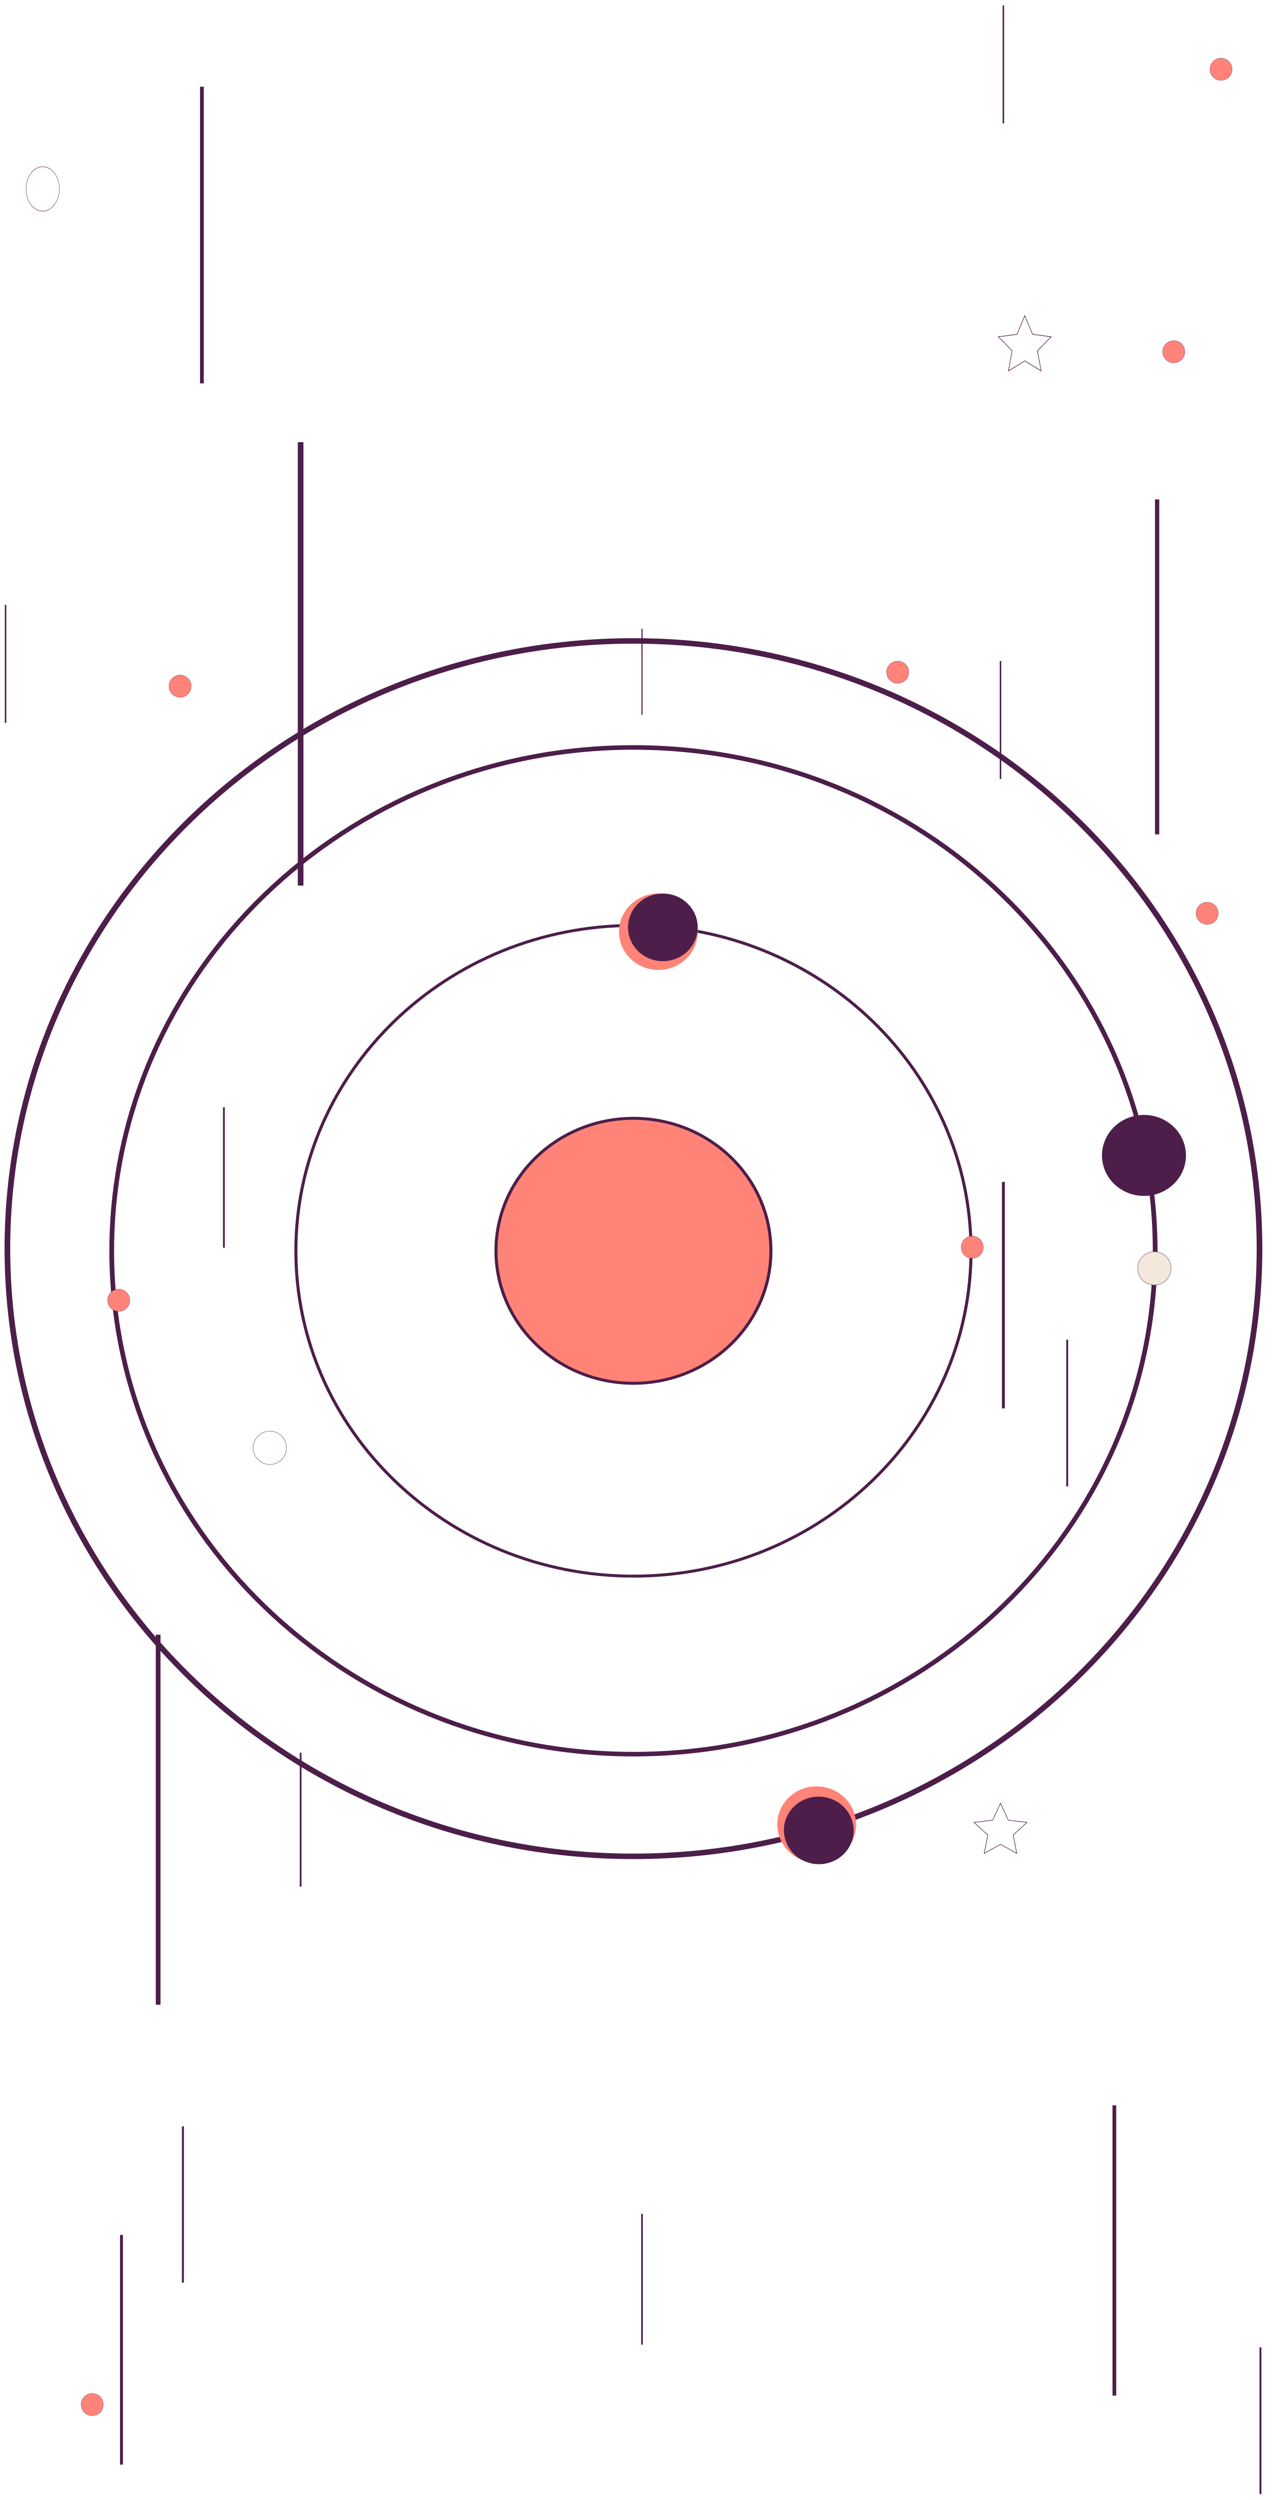 <?xml version="1.0" encoding="UTF-8" standalone="no" ?>
<!DOCTYPE svg PUBLIC "-//W3C//DTD SVG 1.1//EN" "http://www.w3.org/Graphics/SVG/1.1/DTD/svg11.dtd">
<svg xmlns="http://www.w3.org/2000/svg" xmlns:xlink="http://www.w3.org/1999/xlink" version="1.1" width="229" height="450" viewBox="0 0 229 450" xml:space="preserve">
<desc>Created with Fabric.js 4.6.0</desc>
<defs>
</defs>
<g transform="matrix(1.02 0 0 0.99 114.04 224.77)" id="tfPNMOQX4LfR_hLdM-y92"  >
<path style="stroke: rgb(77,30,74); stroke-width: 1; stroke-dasharray: none; stroke-linecap: butt; stroke-dashoffset: 0; stroke-linejoin: miter; stroke-miterlimit: 4; fill: none; fill-rule: nonzero; opacity: 1;" vector-effect="non-scaling-stroke"  transform=" translate(0, 0)" d="M 0 -110.5 C 60.996 -110.5 110.5 -60.996 110.5 0 C 110.5 60.996 60.996 110.5 0 110.5 C -60.996 110.5 -110.5 60.996 -110.5 0 C -110.5 -60.996 -60.996 -110.5 0 -110.5 z" stroke-linecap="round" />
</g>
<g transform="matrix(0.85 0 0 0.82 114.04 225.16)" id="9aUWnJCqobhwCfXLweK8X"  >
<path style="stroke: rgb(77,30,74); stroke-width: 1; stroke-dasharray: none; stroke-linecap: butt; stroke-dashoffset: 0; stroke-linejoin: miter; stroke-miterlimit: 4; fill: none; fill-rule: nonzero; opacity: 1;" vector-effect="non-scaling-stroke"  transform=" translate(0, 0)" d="M 0 -110.5 C 60.996 -110.5 110.5 -60.996 110.5 0 C 110.5 60.996 60.996 110.5 0 110.5 C -60.996 110.5 -110.5 60.996 -110.5 0 C -110.5 -60.996 -60.996 -110.5 0 -110.5 z" stroke-linecap="round" />
</g>
<g transform="matrix(0.55 0 0 0.53 114.04 225.16)" id="O6iV6ouR9H2eh1gvlKx0L"  >
<path style="stroke: rgb(77,30,74); stroke-width: 1; stroke-dasharray: none; stroke-linecap: butt; stroke-dashoffset: 0; stroke-linejoin: miter; stroke-miterlimit: 4; fill: none; fill-rule: nonzero; opacity: 1;" vector-effect="non-scaling-stroke"  transform=" translate(0, 0)" d="M 0 -110.5 C 60.996 -110.5 110.5 -60.996 110.5 0 C 110.5 60.996 60.996 110.5 0 110.5 C -60.996 110.5 -110.5 60.996 -110.5 0 C -110.5 -60.996 -60.996 -110.5 0 -110.5 z" stroke-linecap="round" />
</g>
<g transform="matrix(0.55 0 0 0.53 114.04 225.16)" id="R9ab0fhq1hEEsWjDELiDB"  >
<path style="stroke: rgb(77,30,74); stroke-width: 1; stroke-dasharray: none; stroke-linecap: butt; stroke-dashoffset: 0; stroke-linejoin: miter; stroke-miterlimit: 4; fill: rgb(255,131,119); fill-rule: nonzero; opacity: 1;" vector-effect="non-scaling-stroke"  transform=" translate(0, 0)" d="M 0 -45 C 24.84 -45 45 -24.84 45 0 C 45 24.84 24.84 45 0 45 C -24.84 45 -45 24.84 -45 0 C -45 -24.84 -24.84 -45 0 -45 z" stroke-linecap="round" />
</g>
<g transform="matrix(0.28 0 0 0.27 205.95 207.99)" id="k1CB-VswYoprl0IgMQeYr"  >
<path style="stroke: rgb(77,30,74); stroke-width: 0; stroke-dasharray: none; stroke-linecap: butt; stroke-dashoffset: 0; stroke-linejoin: miter; stroke-miterlimit: 4; fill: rgb(77,30,74); fill-rule: nonzero; opacity: 1;" vector-effect="non-scaling-stroke"  transform=" translate(0, 0)" d="M 0 -27 C 14.904 -27 27 -14.904 27 0 C 27 14.904 14.904 27 0 27 C -14.904 27 -27 14.904 -27 0 C -27 -14.904 -14.904 -27 0 -27 z" stroke-linecap="round" />
</g>
<g transform="matrix(1.01 0 0 0.98 118.53 167.72)" id="vo4W3RpzSV0oIgv929g9q"  >
<g style="" vector-effect="non-scaling-stroke"   >
		<g transform="matrix(0.26 0 0 0.26 0 0)" id="FADWBGUCZqMfiYXT1Hcd3"  >
<path style="stroke: rgb(77,30,74); stroke-width: 0; stroke-dasharray: none; stroke-linecap: butt; stroke-dashoffset: 0; stroke-linejoin: miter; stroke-miterlimit: 4; fill: rgb(255,131,119); fill-rule: nonzero; opacity: 1;" vector-effect="non-scaling-stroke"  transform=" translate(0, 0)" d="M 0 -27 C 14.904 -27 27 -14.904 27 0 C 27 14.904 14.904 27 0 27 C -14.904 27 -27 14.904 -27 0 C -27 -14.904 -14.904 -27 0 -27 z" stroke-linecap="round" />
</g>
		<g transform="matrix(0.23 0 0 0.23 0.8 -0.8)" id="iWQB0AKxUg0QirX8Tm3wm"  >
<path style="stroke: rgb(77,30,74); stroke-width: 0; stroke-dasharray: none; stroke-linecap: butt; stroke-dashoffset: 0; stroke-linejoin: miter; stroke-miterlimit: 4; fill: rgb(77,30,74); fill-rule: nonzero; opacity: 1;" vector-effect="non-scaling-stroke"  transform=" translate(0, 0)" d="M 0 -27 C 14.904 -27 27 -14.904 27 0 C 27 14.904 14.904 27 0 27 C -14.904 27 -27 14.904 -27 0 C -27 -14.904 -14.904 -27 0 -27 z" stroke-linecap="round" />
</g>
</g>
</g>
<g transform="matrix(-0.44 0.88 -0.91 -0.43 147.03 328.45)" id="UxU8OceNnGyuiGIaNnH1r"  >
<g style="" vector-effect="non-scaling-stroke"   >
		<g transform="matrix(0.26 0 0 0.26 0 0)" id="uUm4VljwBXFlUzHQl9c9G"  >
<path style="stroke: rgb(77,30,74); stroke-width: 0; stroke-dasharray: none; stroke-linecap: butt; stroke-dashoffset: 0; stroke-linejoin: miter; stroke-miterlimit: 4; fill: rgb(255,131,119); fill-rule: nonzero; opacity: 1;" vector-effect="non-scaling-stroke"  transform=" translate(0, 0)" d="M 0 -27 C 14.904 -27 27 -14.904 27 0 C 27 14.904 14.904 27 0 27 C -14.904 27 -27 14.904 -27 0 C -27 -14.904 -14.904 -27 0 -27 z" stroke-linecap="round" />
</g>
		<g transform="matrix(0.23 0 0 0.23 0.8 -0.8)" id="N7Qw9pCy7lVoAcfEGIZsR"  >
<path style="stroke: rgb(77,30,74); stroke-width: 0; stroke-dasharray: none; stroke-linecap: butt; stroke-dashoffset: 0; stroke-linejoin: miter; stroke-miterlimit: 4; fill: rgb(77,30,74); fill-rule: nonzero; opacity: 1;" vector-effect="non-scaling-stroke"  transform=" translate(0, 0)" d="M 0 -27 C 14.904 -27 27 -14.904 27 0 C 27 14.904 14.904 27 0 27 C -14.904 27 -27 14.904 -27 0 C -27 -14.904 -14.904 -27 0 -27 z" stroke-linecap="round" />
</g>
</g>
</g>
<g transform="matrix(0.68 0 0 0.93 36.35 42.31)" id="GeGlbVRpJm0pNghcBR-QH"  >
<path style="stroke: rgb(77,30,74); stroke-width: 1; stroke-dasharray: none; stroke-linecap: butt; stroke-dashoffset: 0; stroke-linejoin: miter; stroke-miterlimit: 4; fill: rgb(255,255,255); fill-opacity: 0; fill-rule: nonzero; opacity: 1;" vector-effect="non-scaling-stroke"  transform=" translate(0, 0)" d="M 0 -28.711 L 0 28.711" stroke-linecap="round" />
</g>
<g transform="matrix(1.02 0 0 1.39 54.12 119.51)" id="WjFrE_7cT_KHbiDjSJ_tO"  >
<path style="stroke: rgb(77,30,74); stroke-width: 1; stroke-dasharray: none; stroke-linecap: butt; stroke-dashoffset: 0; stroke-linejoin: miter; stroke-miterlimit: 4; fill: rgb(255,255,255); fill-opacity: 0; fill-rule: nonzero; opacity: 1;" vector-effect="non-scaling-stroke"  transform=" translate(0, 0)" d="M 0 -28.711 L 0 28.711" stroke-linecap="round" />
</g>
<g transform="matrix(0.77 0 0 1.05 208.32 120.05)" id="S7Sd9v59ARJCfa_-rMIhG"  >
<path style="stroke: rgb(77,30,74); stroke-width: 1; stroke-dasharray: none; stroke-linecap: butt; stroke-dashoffset: 0; stroke-linejoin: miter; stroke-miterlimit: 4; fill: rgb(255,255,255); fill-opacity: 0; fill-rule: nonzero; opacity: 1;" vector-effect="non-scaling-stroke"  transform=" translate(0, 0)" d="M 0 -28.711 L 0 28.711" stroke-linecap="round" />
</g>
<g transform="matrix(0.27 0 0 0.37 180.12 129.61)" id="oOi5SSiOh69wkT4QZoUuf"  >
<path style="stroke: rgb(77,30,74); stroke-width: 1; stroke-dasharray: none; stroke-linecap: butt; stroke-dashoffset: 0; stroke-linejoin: miter; stroke-miterlimit: 4; fill: rgb(255,255,255); fill-opacity: 0; fill-rule: nonzero; opacity: 1;" vector-effect="non-scaling-stroke"  transform=" translate(0, 0)" d="M 0 -28.711 L 0 28.711" stroke-linecap="round" />
</g>
<g transform="matrix(0.27 0 0 0.37 1 119.51)" id="PHCM9Si2dJOK4xXxgDNjg"  >
<path style="stroke: rgb(77,30,74); stroke-width: 1; stroke-dasharray: none; stroke-linecap: butt; stroke-dashoffset: 0; stroke-linejoin: miter; stroke-miterlimit: 4; fill: rgb(255,255,255); fill-opacity: 0; fill-rule: nonzero; opacity: 1;" vector-effect="non-scaling-stroke"  transform=" translate(0, 0)" d="M 0 -28.711 L 0 28.711" stroke-linecap="round" />
</g>
<g transform="matrix(0.27 0 0 0.37 180.64 11.6)" id="J7mQtc71VAwJvXMWPdnKO"  >
<path style="stroke: rgb(77,30,74); stroke-width: 1; stroke-dasharray: none; stroke-linecap: butt; stroke-dashoffset: 0; stroke-linejoin: miter; stroke-miterlimit: 4; fill: rgb(255,255,255); fill-opacity: 0; fill-rule: nonzero; opacity: 1;" vector-effect="non-scaling-stroke"  transform=" translate(0, 0)" d="M 0 -28.711 L 0 28.711" stroke-linecap="round" />
</g>
<g transform="matrix(0.32 0 0 0.44 40.31 211.96)" id="HMhFQzH3aPtYQjXZ8CzvS"  >
<path style="stroke: rgb(77,30,74); stroke-width: 1; stroke-dasharray: none; stroke-linecap: butt; stroke-dashoffset: 0; stroke-linejoin: miter; stroke-miterlimit: 4; fill: rgb(255,255,255); fill-opacity: 0; fill-rule: nonzero; opacity: 1;" vector-effect="non-scaling-stroke"  transform=" translate(0, 0)" d="M 0 -28.711 L 0 28.711" stroke-linecap="round" />
</g>
<g transform="matrix(0.85 0 0 1.16 28.47 327.57)" id="QbEfHC3DCADwCwyEvbAzz"  >
<path style="stroke: rgb(77,30,74); stroke-width: 1; stroke-dasharray: none; stroke-linecap: butt; stroke-dashoffset: 0; stroke-linejoin: miter; stroke-miterlimit: 4; fill: rgb(255,255,255); fill-opacity: 0; fill-rule: nonzero; opacity: 1;" vector-effect="non-scaling-stroke"  transform=" translate(0, 0)" d="M 0 -28.711 L 0 28.711" stroke-linecap="round" />
</g>
<g transform="matrix(0.31 0 0 0.42 54.12 327.57)" id="qb9_ZpE7B9e_txFStP3-Y"  >
<path style="stroke: rgb(77,30,74); stroke-width: 1; stroke-dasharray: none; stroke-linecap: butt; stroke-dashoffset: 0; stroke-linejoin: miter; stroke-miterlimit: 4; fill: rgb(255,255,255); fill-opacity: 0; fill-rule: nonzero; opacity: 1;" vector-effect="non-scaling-stroke"  transform=" translate(0, 0)" d="M 0 -28.711 L 0 28.711" stroke-linecap="round" />
</g>
<g transform="matrix(0.36 0 0 0.49 32.93 396.83)" id="QDtoidXAa86JDzR0axoFT"  >
<path style="stroke: rgb(77,30,74); stroke-width: 1; stroke-dasharray: none; stroke-linecap: butt; stroke-dashoffset: 0; stroke-linejoin: miter; stroke-miterlimit: 4; fill: rgb(255,255,255); fill-opacity: 0; fill-rule: nonzero; opacity: 1;" vector-effect="non-scaling-stroke"  transform=" translate(0, 0)" d="M 0 -28.711 L 0 28.711" stroke-linecap="round" />
</g>
<g transform="matrix(0.53 0 0 0.72 21.87 422.99)" id="3opSDsAarn3sRVWrmnbXp"  >
<path style="stroke: rgb(77,30,74); stroke-width: 1; stroke-dasharray: none; stroke-linecap: butt; stroke-dashoffset: 0; stroke-linejoin: miter; stroke-miterlimit: 4; fill: rgb(255,255,255); fill-opacity: 0; fill-rule: nonzero; opacity: 1;" vector-effect="non-scaling-stroke"  transform=" translate(0, 0)" d="M 0 -28.711 L 0 28.711" stroke-linecap="round" />
</g>
<g transform="matrix(0.52 0 0 0.71 180.64 233.14)" id="6qaCndfr4449ENePThLi4"  >
<path style="stroke: rgb(77,30,74); stroke-width: 1; stroke-dasharray: none; stroke-linecap: butt; stroke-dashoffset: 0; stroke-linejoin: miter; stroke-miterlimit: 4; fill: rgb(255,255,255); fill-opacity: 0; fill-rule: nonzero; opacity: 1;" vector-effect="non-scaling-stroke"  transform=" translate(0, 0)" d="M 0 -28.711 L 0 28.711" stroke-linecap="round" />
</g>
<g transform="matrix(-0.34 0 0 0.46 192.13 254.37)" id="18a-O9CinxHvIUH4c0ufJ"  >
<path style="stroke: rgb(77,30,74); stroke-width: 1; stroke-dasharray: none; stroke-linecap: butt; stroke-dashoffset: 0; stroke-linejoin: miter; stroke-miterlimit: 4; fill: rgb(255,255,255); fill-opacity: 0; fill-rule: nonzero; opacity: 1;" vector-effect="non-scaling-stroke"  transform=" translate(0, 0)" d="M 0 -28.711 L 0 28.711" stroke-linecap="round" />
</g>
<g transform="matrix(-0.67 0 0 0.91 200.62 405.11)" id="3PCiyDzq4Qzv2kQAv0cUH"  >
<path style="stroke: rgb(77,30,74); stroke-width: 1; stroke-dasharray: none; stroke-linecap: butt; stroke-dashoffset: 0; stroke-linejoin: miter; stroke-miterlimit: 4; fill: rgb(255,255,255); fill-opacity: 0; fill-rule: nonzero; opacity: 1;" vector-effect="non-scaling-stroke"  transform=" translate(0, 0)" d="M 0 -28.711 L 0 28.711" stroke-linecap="round" />
</g>
<g transform="matrix(-0.34 0 0 0.46 226.92 435.77)" id="wYQnl6Sry13YXHHGeUbng"  >
<path style="stroke: rgb(77,30,74); stroke-width: 1; stroke-dasharray: none; stroke-linecap: butt; stroke-dashoffset: 0; stroke-linejoin: miter; stroke-miterlimit: 4; fill: rgb(255,255,255); fill-opacity: 0; fill-rule: nonzero; opacity: 1;" vector-effect="non-scaling-stroke"  transform=" translate(0, 0)" d="M 0 -28.711 L 0 28.711" stroke-linecap="round" />
</g>
<g transform="matrix(0.2 0 0 0.27 115.58 120.93)" id="NpjLWtDcf_twNeu8w0vqi"  >
<path style="stroke: rgb(77,30,74); stroke-width: 1; stroke-dasharray: none; stroke-linecap: butt; stroke-dashoffset: 0; stroke-linejoin: miter; stroke-miterlimit: 4; fill: rgb(255,255,255); fill-opacity: 0; fill-rule: nonzero; opacity: 1;" vector-effect="non-scaling-stroke"  transform=" translate(0, 0)" d="M 0 -28.711 L 0 28.711" stroke-linecap="round" />
</g>
<g transform="matrix(0.3 0 0 0.41 115.58 410.29)" id="eLwMIJ-Th9e3-_UJ86xaf"  >
<path style="stroke: rgb(77,30,74); stroke-width: 1; stroke-dasharray: none; stroke-linecap: butt; stroke-dashoffset: 0; stroke-linejoin: miter; stroke-miterlimit: 4; fill: rgb(255,255,255); fill-opacity: 0; fill-rule: nonzero; opacity: 1;" vector-effect="non-scaling-stroke"  transform=" translate(0, 0)" d="M 0 -28.711 L 0 28.711" stroke-linecap="round" />
</g>
<g transform="matrix(0.1 0 0 0.11 184.49 61.8)" id="5K_utDoDvhZ6XiavHRQlk"  >
<path style="stroke: rgb(77,30,74); stroke-width: 1; stroke-dasharray: none; stroke-linecap: butt; stroke-dashoffset: 0; stroke-linejoin: miter; stroke-miterlimit: 4; fill: none; fill-rule: nonzero; opacity: 1;" vector-effect="non-scaling-stroke"  transform=" translate(-47.55, -45.23)" d="M 47.553 0 L 61.66 30.584 L 95.106 34.549 L 70.378 57.416 L 76.942 90.451 L 47.553 74 L 18.164 90.451 L 24.727 57.416 L 0 34.549 L 33.446 30.584 z" stroke-linecap="round" />
</g>
<g transform="matrix(0.1 0 0 0.1 180.12 329.12)" id="NGjjAZ0hLw6hlDcmpUjO4"  >
<path style="stroke: rgb(77,30,74); stroke-width: 1; stroke-dasharray: none; stroke-linecap: butt; stroke-dashoffset: 0; stroke-linejoin: miter; stroke-miterlimit: 4; fill: none; fill-rule: nonzero; opacity: 1;" vector-effect="non-scaling-stroke"  transform=" translate(-47.55, -45.23)" d="M 47.553 0 L 61.66 30.584 L 95.106 34.549 L 70.378 57.416 L 76.942 90.451 L 47.553 74 L 18.164 90.451 L 24.727 57.416 L 0 34.549 L 33.446 30.584 z" stroke-linecap="round" />
</g>
<g transform="matrix(0.04 0 0 0.04 211.31 63.32)" id="mG8ZaSdO8w9c0sOqAbGl-"  >
<path style="stroke: rgb(77,30,74); stroke-width: 1; stroke-dasharray: none; stroke-linecap: butt; stroke-dashoffset: 0; stroke-linejoin: miter; stroke-miterlimit: 4; fill: rgb(255,131,121); fill-rule: nonzero; opacity: 1;" vector-effect="non-scaling-stroke"  transform=" translate(0, 0)" d="M 0 -50 C 27.6 -50 50 -27.6 50 0 C 50 27.6 27.6 50 0 50 C -27.6 50 -50 27.6 -50 0 C -50 -27.6 -27.6 -50 0 -50 z" stroke-linecap="round" />
</g>
<g transform="matrix(0.04 0 0 0.04 219.82 12.47)" id="9vwianoSx6JVPzl0RCvZ1"  >
<path style="stroke: rgb(77,30,74); stroke-width: 1; stroke-dasharray: none; stroke-linecap: butt; stroke-dashoffset: 0; stroke-linejoin: miter; stroke-miterlimit: 4; fill: rgb(255,131,121); fill-rule: nonzero; opacity: 1;" vector-effect="non-scaling-stroke"  transform=" translate(0, 0)" d="M 0 -50 C 27.6 -50 50 -27.6 50 0 C 50 27.6 27.6 50 0 50 C -27.6 50 -50 27.6 -50 0 C -50 -27.6 -27.6 -50 0 -50 z" stroke-linecap="round" />
</g>
<g transform="matrix(0.04 0 0 0.04 217.33 164.41)" id="QziALWUwP4j-zNIWAtW-e"  >
<path style="stroke: rgb(77,30,74); stroke-width: 1; stroke-dasharray: none; stroke-linecap: butt; stroke-dashoffset: 0; stroke-linejoin: miter; stroke-miterlimit: 4; fill: rgb(255,131,121); fill-rule: nonzero; opacity: 1;" vector-effect="non-scaling-stroke"  transform=" translate(0, 0)" d="M 0 -50 C 27.6 -50 50 -27.6 50 0 C 50 27.6 27.6 50 0 50 C -27.6 50 -50 27.6 -50 0 C -50 -27.6 -27.6 -50 0 -50 z" stroke-linecap="round" />
</g>
<g transform="matrix(0.04 0 0 0.04 161.61 121.01)" id="J7GwbZu914o4s893XcJ4T"  >
<path style="stroke: rgb(77,30,74); stroke-width: 1; stroke-dasharray: none; stroke-linecap: butt; stroke-dashoffset: 0; stroke-linejoin: miter; stroke-miterlimit: 4; fill: rgb(255,131,121); fill-rule: nonzero; opacity: 1;" vector-effect="non-scaling-stroke"  transform=" translate(0, 0)" d="M 0 -50 C 27.6 -50 50 -27.6 50 0 C 50 27.6 27.6 50 0 50 C -27.6 50 -50 27.6 -50 0 C -50 -27.6 -27.6 -50 0 -50 z" stroke-linecap="round" />
</g>
<g transform="matrix(0.04 0 0 0.04 175.03 224.52)" id="4yQodGZnm9T6rKH3LlRAv"  >
<path style="stroke: rgb(77,30,74); stroke-width: 1; stroke-dasharray: none; stroke-linecap: butt; stroke-dashoffset: 0; stroke-linejoin: miter; stroke-miterlimit: 4; fill: rgb(255,131,121); fill-rule: nonzero; opacity: 1;" vector-effect="non-scaling-stroke"  transform=" translate(0, 0)" d="M 0 -50 C 27.6 -50 50 -27.6 50 0 C 50 27.6 27.6 50 0 50 C -27.6 50 -50 27.6 -50 0 C -50 -27.6 -27.6 -50 0 -50 z" stroke-linecap="round" />
</g>
<g transform="matrix(0.04 0 0 0.04 21.37 234.06)" id="rURT32wDqbnIpTheXaZ9c"  >
<path style="stroke: rgb(77,30,74); stroke-width: 1; stroke-dasharray: none; stroke-linecap: butt; stroke-dashoffset: 0; stroke-linejoin: miter; stroke-miterlimit: 4; fill: rgb(255,131,121); fill-rule: nonzero; opacity: 1;" vector-effect="non-scaling-stroke"  transform=" translate(0, 0)" d="M 0 -50 C 27.6 -50 50 -27.6 50 0 C 50 27.6 27.6 50 0 50 C -27.6 50 -50 27.6 -50 0 C -50 -27.6 -27.6 -50 0 -50 z" stroke-linecap="round" />
</g>
<g transform="matrix(0.04 0 0 0.04 32.42 123.52)" id="ipxxyo5YSy0PF_CYf255n"  >
<path style="stroke: rgb(77,30,74); stroke-width: 1; stroke-dasharray: none; stroke-linecap: butt; stroke-dashoffset: 0; stroke-linejoin: miter; stroke-miterlimit: 4; fill: rgb(255,131,121); fill-rule: nonzero; opacity: 1;" vector-effect="non-scaling-stroke"  transform=" translate(0, 0)" d="M 0 -50 C 27.6 -50 50 -27.6 50 0 C 50 27.6 27.6 50 0 50 C -27.6 50 -50 27.6 -50 0 C -50 -27.6 -27.6 -50 0 -50 z" stroke-linecap="round" />
</g>
<g transform="matrix(0.04 0 0 0.04 16.6 432.85)" id="t_-gbolY9IKE4JyJN4XtN"  >
<path style="stroke: rgb(77,30,74); stroke-width: 1; stroke-dasharray: none; stroke-linecap: butt; stroke-dashoffset: 0; stroke-linejoin: miter; stroke-miterlimit: 4; fill: rgb(255,131,121); fill-rule: nonzero; opacity: 1;" vector-effect="non-scaling-stroke"  transform=" translate(0, 0)" d="M 0 -50 C 27.6 -50 50 -27.6 50 0 C 50 27.6 27.6 50 0 50 C -27.6 50 -50 27.6 -50 0 C -50 -27.6 -27.6 -50 0 -50 z" stroke-linecap="round" />
</g>
<g transform="matrix(0.06 0 0 0.06 48.58 260.63)" id="JErUMn48fLG4jEB8PoTyz"  >
<path style="stroke: rgb(77,30,74); stroke-width: 1; stroke-dasharray: none; stroke-linecap: butt; stroke-dashoffset: 0; stroke-linejoin: miter; stroke-miterlimit: 4; fill: none; fill-rule: nonzero; opacity: 1;" vector-effect="non-scaling-stroke"  transform=" translate(0, 0)" d="M 0 -50 C 27.6 -50 50 -27.6 50 0 C 50 27.6 27.6 50 0 50 C -27.6 50 -50 27.6 -50 0 C -50 -27.6 -27.6 -50 0 -50 z" stroke-linecap="round" />
</g>
<g transform="matrix(0.06 0 0 0.08 7.69 34.01)" id="en9W2SxNSU4N1jRlbzF1Q"  >
<path style="stroke: rgb(77,30,74); stroke-width: 1; stroke-dasharray: none; stroke-linecap: butt; stroke-dashoffset: 0; stroke-linejoin: miter; stroke-miterlimit: 4; fill: none; fill-rule: nonzero; opacity: 1;" vector-effect="non-scaling-stroke"  transform=" translate(0, 0)" d="M 0 -50 C 27.6 -50 50 -27.6 50 0 C 50 27.6 27.6 50 0 50 C -27.6 50 -50 27.6 -50 0 C -50 -27.6 -27.6 -50 0 -50 z" stroke-linecap="round" />
</g>
<g transform="matrix(1 0 0 1 493.86 206.75)" id="g4084LF_SvGMZHbF-30aB"  >
<g style=" visibility: hidden;" vector-effect="non-scaling-stroke"   >
		<g transform="matrix(0.89 0 0 0.89 -102.06 -175.49)" id="QFYzg-Iez3iW1wbMwbiWr"  >
<path style="stroke: rgb(77,30,74); stroke-width: 1; stroke-dasharray: none; stroke-linecap: butt; stroke-dashoffset: 0; stroke-linejoin: miter; stroke-miterlimit: 4; fill: rgb(255,255,255); fill-opacity: 0; fill-rule: nonzero; opacity: 1;" vector-effect="non-scaling-stroke"  transform=" translate(0, 0)" d="M 0 -28.711 L 0 28.711" stroke-linecap="round" />
</g>
		<g transform="matrix(1.34 0 0 1.34 -78.69 -101.33)" id="Rt6OgqhI9O_6Z1pNcRUMq"  >
<path style="stroke: rgb(77,30,74); stroke-width: 1; stroke-dasharray: none; stroke-linecap: butt; stroke-dashoffset: 0; stroke-linejoin: miter; stroke-miterlimit: 4; fill: rgb(255,255,255); fill-opacity: 0; fill-rule: nonzero; opacity: 1;" vector-effect="non-scaling-stroke"  transform=" translate(0, 0)" d="M 0 -28.711 L 0 28.711" stroke-linecap="round" />
</g>
		<g transform="matrix(1.01 0 0 1.01 124.1 -100.82)" id="NBkvk2wjqcliTdmdoeb9s"  >
<path style="stroke: rgb(77,30,74); stroke-width: 1; stroke-dasharray: none; stroke-linecap: butt; stroke-dashoffset: 0; stroke-linejoin: miter; stroke-miterlimit: 4; fill: rgb(255,255,255); fill-opacity: 0; fill-rule: nonzero; opacity: 1;" vector-effect="non-scaling-stroke"  transform=" translate(0, 0)" d="M 0 -28.711 L 0 28.711" stroke-linecap="round" />
</g>
		<g transform="matrix(0.35 0 0 0.35 87.01 -91.63)" id="b3XNpPFKMZwX3sMKZtTGZ"  >
<path style="stroke: rgb(77,30,74); stroke-width: 1; stroke-dasharray: none; stroke-linecap: butt; stroke-dashoffset: 0; stroke-linejoin: miter; stroke-miterlimit: 4; fill: rgb(255,255,255); fill-opacity: 0; fill-rule: nonzero; opacity: 1;" vector-effect="non-scaling-stroke"  transform=" translate(0, 0)" d="M 0 -28.711 L 0 28.711" stroke-linecap="round" />
</g>
		<g transform="matrix(0.35 0 0 0.35 -148.55 -101.33)" id="TdpdwCuH-I5u7X62MkrGa"  >
<path style="stroke: rgb(77,30,74); stroke-width: 1; stroke-dasharray: none; stroke-linecap: butt; stroke-dashoffset: 0; stroke-linejoin: miter; stroke-miterlimit: 4; fill: rgb(255,255,255); fill-opacity: 0; fill-rule: nonzero; opacity: 1;" vector-effect="non-scaling-stroke"  transform=" translate(0, 0)" d="M 0 -28.711 L 0 28.711" stroke-linecap="round" />
</g>
		<g transform="matrix(0.35 0 0 0.35 87.69 -204.99)" id="8dAfks-B3XK-EDn0lhfc2"  >
<path style="stroke: rgb(77,30,74); stroke-width: 1; stroke-dasharray: none; stroke-linecap: butt; stroke-dashoffset: 0; stroke-linejoin: miter; stroke-miterlimit: 4; fill: rgb(255,255,255); fill-opacity: 0; fill-rule: nonzero; opacity: 1;" vector-effect="non-scaling-stroke"  transform=" translate(0, 0)" d="M 0 -28.711 L 0 28.711" stroke-linecap="round" />
</g>
		<g transform="matrix(0.42 0 0 0.42 -96.86 -12.52)" id="C0C98Wgw6h3RtBllF0ZAS"  >
<path style="stroke: rgb(77,30,74); stroke-width: 1; stroke-dasharray: none; stroke-linecap: butt; stroke-dashoffset: 0; stroke-linejoin: miter; stroke-miterlimit: 4; fill: rgb(255,255,255); fill-opacity: 0; fill-rule: nonzero; opacity: 1;" vector-effect="non-scaling-stroke"  transform=" translate(0, 0)" d="M 0 -28.711 L 0 28.711" stroke-linecap="round" />
</g>
		<g transform="matrix(1.11 0 0 1.11 -112.42 98.53)" id="e8wH-ql-QWqQ7CZiLkLJe"  >
<path style="stroke: rgb(77,30,74); stroke-width: 1; stroke-dasharray: none; stroke-linecap: butt; stroke-dashoffset: 0; stroke-linejoin: miter; stroke-miterlimit: 4; fill: rgb(255,255,255); fill-opacity: 0; fill-rule: nonzero; opacity: 1;" vector-effect="non-scaling-stroke"  transform=" translate(0, 0)" d="M 0 -28.711 L 0 28.711" stroke-linecap="round" />
</g>
		<g transform="matrix(0.41 0 0 0.41 -78.69 98.53)" id="IKXlpZmUHXG6x7sZQ9hiW"  >
<path style="stroke: rgb(77,30,74); stroke-width: 1; stroke-dasharray: none; stroke-linecap: butt; stroke-dashoffset: 0; stroke-linejoin: miter; stroke-miterlimit: 4; fill: rgb(255,255,255); fill-opacity: 0; fill-rule: nonzero; opacity: 1;" vector-effect="non-scaling-stroke"  transform=" translate(0, 0)" d="M 0 -28.711 L 0 28.711" stroke-linecap="round" />
</g>
		<g transform="matrix(0.47 0 0 0.47 -106.57 165.06)" id="EjNZ7Jw3vu0t6RhAD6OiO"  >
<path style="stroke: rgb(77,30,74); stroke-width: 1; stroke-dasharray: none; stroke-linecap: butt; stroke-dashoffset: 0; stroke-linejoin: miter; stroke-miterlimit: 4; fill: rgb(255,255,255); fill-opacity: 0; fill-rule: nonzero; opacity: 1;" vector-effect="non-scaling-stroke"  transform=" translate(0, 0)" d="M 0 -28.711 L 0 28.711" stroke-linecap="round" />
</g>
		<g transform="matrix(0.69 0 0 0.69 -121.11 190.19)" id="D8ue7-_PP4XqLXUbb25D7"  >
<path style="stroke: rgb(77,30,74); stroke-width: 1; stroke-dasharray: none; stroke-linecap: butt; stroke-dashoffset: 0; stroke-linejoin: miter; stroke-miterlimit: 4; fill: rgb(255,255,255); fill-opacity: 0; fill-rule: nonzero; opacity: 1;" vector-effect="non-scaling-stroke"  transform=" translate(0, 0)" d="M 0 -28.711 L 0 28.711" stroke-linecap="round" />
</g>
		<g transform="matrix(0.68 0 0 0.68 87.69 7.82)" id="MVOr1fO8HqDYWpzC_tlN9"  >
<path style="stroke: rgb(77,30,74); stroke-width: 1; stroke-dasharray: none; stroke-linecap: butt; stroke-dashoffset: 0; stroke-linejoin: miter; stroke-miterlimit: 4; fill: rgb(255,255,255); fill-opacity: 0; fill-rule: nonzero; opacity: 1;" vector-effect="non-scaling-stroke"  transform=" translate(0, 0)" d="M 0 -28.711 L 0 28.711" stroke-linecap="round" />
</g>
		<g transform="matrix(-0.45 0 0 0.45 102.8 28.22)" id="J7SHfuKtvEVMVq-UCOsuj"  >
<path style="stroke: rgb(77,30,74); stroke-width: 1; stroke-dasharray: none; stroke-linecap: butt; stroke-dashoffset: 0; stroke-linejoin: miter; stroke-miterlimit: 4; fill: rgb(255,255,255); fill-opacity: 0; fill-rule: nonzero; opacity: 1;" vector-effect="non-scaling-stroke"  transform=" translate(0, 0)" d="M 0 -28.711 L 0 28.711" stroke-linecap="round" />
</g>
		<g transform="matrix(-0.88 0 0 0.88 113.97 173.01)" id="zqlYjE4AMehPKH6rt3u0v"  >
<path style="stroke: rgb(77,30,74); stroke-width: 1; stroke-dasharray: none; stroke-linecap: butt; stroke-dashoffset: 0; stroke-linejoin: miter; stroke-miterlimit: 4; fill: rgb(255,255,255); fill-opacity: 0; fill-rule: nonzero; opacity: 1;" vector-effect="non-scaling-stroke"  transform=" translate(0, 0)" d="M 0 -28.711 L 0 28.711" stroke-linecap="round" />
</g>
		<g transform="matrix(-0.45 0 0 0.45 148.55 202.46)" id="02h96im10pXMpLWXj0Cpo"  >
<path style="stroke: rgb(77,30,74); stroke-width: 1; stroke-dasharray: none; stroke-linecap: butt; stroke-dashoffset: 0; stroke-linejoin: miter; stroke-miterlimit: 4; fill: rgb(255,255,255); fill-opacity: 0; fill-rule: nonzero; opacity: 1;" vector-effect="non-scaling-stroke"  transform=" translate(0, 0)" d="M 0 -28.711 L 0 28.711" stroke-linecap="round" />
</g>
		<g transform="matrix(0.26 0 0 0.26 2.14 -99.97)" id="2ST1KxAWsma4YoxQSHUVy"  >
<path style="stroke: rgb(77,30,74); stroke-width: 1; stroke-dasharray: none; stroke-linecap: butt; stroke-dashoffset: 0; stroke-linejoin: miter; stroke-miterlimit: 4; fill: rgb(255,255,255); fill-opacity: 0; fill-rule: nonzero; opacity: 1;" vector-effect="non-scaling-stroke"  transform=" translate(0, 0)" d="M 0 -28.711 L 0 28.711" stroke-linecap="round" />
</g>
		<g transform="matrix(0.22 0 0 0.22 2.14 -80.98)" id="y9DgQX6I1qAPTWeKp0YyR"  >
<path style="stroke: rgb(77,30,74); stroke-width: 1; stroke-dasharray: none; stroke-linecap: butt; stroke-dashoffset: 0; stroke-linejoin: miter; stroke-miterlimit: 4; fill: rgb(255,255,255); fill-opacity: 0; fill-rule: nonzero; opacity: 1;" vector-effect="non-scaling-stroke"  transform=" translate(0, 0)" d="M 0 -28.711 L 0 28.711" stroke-linecap="round" />
</g>
		<g transform="matrix(0.39 0 0 0.39 2.14 177.99)" id="Ix5qa03b-twihNQUdGN_Q"  >
<path style="stroke: rgb(77,30,74); stroke-width: 1; stroke-dasharray: none; stroke-linecap: butt; stroke-dashoffset: 0; stroke-linejoin: miter; stroke-miterlimit: 4; fill: rgb(255,255,255); fill-opacity: 0; fill-rule: nonzero; opacity: 1;" vector-effect="non-scaling-stroke"  transform=" translate(0, 0)" d="M 0 -28.711 L 0 28.711" stroke-linecap="round" />
</g>
		<g transform="matrix(0.13 0 0 0.13 -112.52 -48.08)" id="P3fKU7XQMqpfvG0fLuvoV"  >
<path style="stroke: rgb(77,30,74); stroke-width: 1; stroke-dasharray: none; stroke-linecap: butt; stroke-dashoffset: 0; stroke-linejoin: miter; stroke-miterlimit: 4; fill: none; fill-rule: nonzero; opacity: 1;" vector-effect="non-scaling-stroke"  transform=" translate(-47.55, -45.23)" d="M 47.553 0 L 61.66 30.584 L 95.106 34.549 L 70.378 57.416 L 76.942 90.451 L 47.553 74 L 18.164 90.451 L 24.727 57.416 L 0 34.549 L 33.446 30.584 z" stroke-linecap="round" />
</g>
		<g transform="matrix(0.13 0 0 0.13 92.75 -157.96)" id="3ExGRIRT-aeMPuDFfHIrf"  >
<path style="stroke: rgb(77,30,74); stroke-width: 1; stroke-dasharray: none; stroke-linecap: butt; stroke-dashoffset: 0; stroke-linejoin: miter; stroke-miterlimit: 4; fill: none; fill-rule: nonzero; opacity: 1;" vector-effect="non-scaling-stroke"  transform=" translate(-47.55, -45.23)" d="M 47.553 0 L 61.66 30.584 L 95.106 34.549 L 70.378 57.416 L 76.942 90.451 L 47.553 74 L 18.164 90.451 L 24.727 57.416 L 0 34.549 L 33.446 30.584 z" stroke-linecap="round" />
</g>
		<g transform="matrix(0.13 0 0 0.13 87.01 98.53)" id="eGKMnWSAKJxZeiCzv6uYV"  >
<path style="stroke: rgb(77,30,74); stroke-width: 1; stroke-dasharray: none; stroke-linecap: butt; stroke-dashoffset: 0; stroke-linejoin: miter; stroke-miterlimit: 4; fill: none; fill-rule: nonzero; opacity: 1;" vector-effect="non-scaling-stroke"  transform=" translate(-47.55, -45.23)" d="M 47.553 0 L 61.66 30.584 L 95.106 34.549 L 70.378 57.416 L 76.942 90.451 L 47.553 74 L 18.164 90.451 L 24.727 57.416 L 0 34.549 L 33.446 30.584 z" stroke-linecap="round" />
</g>
		<g transform="matrix(0.05 0 0 0.05 128.03 -156.16)" id="_F8sLFPaJ3w-SlbdiCSdR"  >
<path style="stroke: rgb(77,30,74); stroke-width: 1; stroke-dasharray: none; stroke-linecap: butt; stroke-dashoffset: 0; stroke-linejoin: miter; stroke-miterlimit: 4; fill: rgb(255,131,121); fill-rule: nonzero; opacity: 1;" vector-effect="non-scaling-stroke"  transform=" translate(0, 0)" d="M 0 -50 C 27.6 -50 50 -27.6 50 0 C 50 27.6 27.6 50 0 50 C -27.6 50 -50 27.6 -50 0 C -50 -27.6 -27.6 -50 0 -50 z" stroke-linecap="round" />
</g>
		<g transform="matrix(0.05 0 0 0.05 141.56 -209.85)" id="A4jyG_Xd4P3OyhQEefqCE"  >
<path style="stroke: rgb(77,30,74); stroke-width: 1; stroke-dasharray: none; stroke-linecap: butt; stroke-dashoffset: 0; stroke-linejoin: miter; stroke-miterlimit: 4; fill: rgb(255,131,121); fill-rule: nonzero; opacity: 1;" vector-effect="non-scaling-stroke"  transform=" translate(0, 0)" d="M 0 -50 C 27.6 -50 50 -27.6 50 0 C 50 27.6 27.6 50 0 50 C -27.6 50 -50 27.6 -50 0 C -50 -27.6 -27.6 -50 0 -50 z" stroke-linecap="round" />
</g>
		<g transform="matrix(0.05 0 0 0.05 126.56 -51.06)" id="H53AVTuwtVkIPI_rrLpU8"  >
<path style="stroke: rgb(77,30,74); stroke-width: 1; stroke-dasharray: none; stroke-linecap: butt; stroke-dashoffset: 0; stroke-linejoin: miter; stroke-miterlimit: 4; fill: rgb(255,131,121); fill-rule: nonzero; opacity: 1;" vector-effect="non-scaling-stroke"  transform=" translate(0, 0)" d="M 0 -50 C 27.6 -50 50 -27.6 50 0 C 50 27.6 27.6 50 0 50 C -27.6 50 -50 27.6 -50 0 C -50 -27.6 -27.6 -50 0 -50 z" stroke-linecap="round" />
</g>
		<g transform="matrix(0.05 0 0 0.05 62.67 -99.97)" id="fwE0GA3MbKEWNF8DWGMt9"  >
<path style="stroke: rgb(77,30,74); stroke-width: 1; stroke-dasharray: none; stroke-linecap: butt; stroke-dashoffset: 0; stroke-linejoin: miter; stroke-miterlimit: 4; fill: rgb(255,131,121); fill-rule: nonzero; opacity: 1;" vector-effect="non-scaling-stroke"  transform=" translate(0, 0)" d="M 0 -50 C 27.6 -50 50 -27.6 50 0 C 50 27.6 27.6 50 0 50 C -27.6 50 -50 27.6 -50 0 C -50 -27.6 -27.6 -50 0 -50 z" stroke-linecap="round" />
</g>
		<g transform="matrix(0.05 0 0 0.05 81.78 -1.78)" id="iVjsuqkHBQjSVZSzVQvaT"  >
<path style="stroke: rgb(77,30,74); stroke-width: 1; stroke-dasharray: none; stroke-linecap: butt; stroke-dashoffset: 0; stroke-linejoin: miter; stroke-miterlimit: 4; fill: rgb(255,131,121); fill-rule: nonzero; opacity: 1;" vector-effect="non-scaling-stroke"  transform=" translate(0, 0)" d="M 0 -50 C 27.6 -50 50 -27.6 50 0 C 50 27.6 27.6 50 0 50 C -27.6 50 -50 27.6 -50 0 C -50 -27.6 -27.6 -50 0 -50 z" stroke-linecap="round" />
</g>
		<g transform="matrix(0.05 0 0 0.05 -121.78 7.82)" id="8X5lSDCHPFFSFwv8JNGj3"  >
<path style="stroke: rgb(77,30,74); stroke-width: 1; stroke-dasharray: none; stroke-linecap: butt; stroke-dashoffset: 0; stroke-linejoin: miter; stroke-miterlimit: 4; fill: rgb(255,131,121); fill-rule: nonzero; opacity: 1;" vector-effect="non-scaling-stroke"  transform=" translate(0, 0)" d="M 0 -50 C 27.6 -50 50 -27.6 50 0 C 50 27.6 27.6 50 0 50 C -27.6 50 -50 27.6 -50 0 C -50 -27.6 -27.6 -50 0 -50 z" stroke-linecap="round" />
</g>
		<g transform="matrix(0.05 0 0 0.05 -107.24 -98.2)" id="htzzxmzIW-1u3qWQlPbrX"  >
<path style="stroke: rgb(77,30,74); stroke-width: 1; stroke-dasharray: none; stroke-linecap: butt; stroke-dashoffset: 0; stroke-linejoin: miter; stroke-miterlimit: 4; fill: rgb(255,131,121); fill-rule: nonzero; opacity: 1;" vector-effect="non-scaling-stroke"  transform=" translate(0, 0)" d="M 0 -50 C 27.6 -50 50 -27.6 50 0 C 50 27.6 27.6 50 0 50 C -27.6 50 -50 27.6 -50 0 C -50 -27.6 -27.6 -50 0 -50 z" stroke-linecap="round" />
</g>
		<g transform="matrix(0.05 0 0 0.05 -128.04 198.88)" id="OL2okJpYnVGzw-USKSe3-"  >
<path style="stroke: rgb(77,30,74); stroke-width: 1; stroke-dasharray: none; stroke-linecap: butt; stroke-dashoffset: 0; stroke-linejoin: miter; stroke-miterlimit: 4; fill: rgb(255,131,121); fill-rule: nonzero; opacity: 1;" vector-effect="non-scaling-stroke"  transform=" translate(0, 0)" d="M 0 -50 C 27.6 -50 50 -27.6 50 0 C 50 27.6 27.6 50 0 50 C -27.6 50 -50 27.6 -50 0 C -50 -27.6 -27.6 -50 0 -50 z" stroke-linecap="round" />
</g>
		<g transform="matrix(0.08 0 0 0.08 137.25 1.36)" id="Zwz8lYAQaL9-dn4TI48H8"  >
<path style="stroke: rgb(77,30,74); stroke-width: 1; stroke-dasharray: none; stroke-linecap: butt; stroke-dashoffset: 0; stroke-linejoin: miter; stroke-miterlimit: 4; fill: none; fill-rule: nonzero; opacity: 1;" vector-effect="non-scaling-stroke"  transform=" translate(0, 0)" d="M 0 -50 C 27.6 -50 50 -27.6 50 0 C 50 27.6 27.6 50 0 50 C -27.6 50 -50 27.6 -50 0 C -50 -27.6 -27.6 -50 0 -50 z" stroke-linecap="round" />
</g>
		<g transform="matrix(0.08 0 0 0.08 -85.98 32.7)" id="UNrM-656L9fyflDJWDc3P"  >
<path style="stroke: rgb(77,30,74); stroke-width: 1; stroke-dasharray: none; stroke-linecap: butt; stroke-dashoffset: 0; stroke-linejoin: miter; stroke-miterlimit: 4; fill: none; fill-rule: nonzero; opacity: 1;" vector-effect="non-scaling-stroke"  transform=" translate(0, 0)" d="M 0 -50 C 27.6 -50 50 -27.6 50 0 C 50 27.6 27.6 50 0 50 C -27.6 50 -50 27.6 -50 0 C -50 -27.6 -27.6 -50 0 -50 z" stroke-linecap="round" />
</g>
		<g transform="matrix(0.08 0 0 0.08 -139.75 -183.47)" id="fnV23Y2edFr_Lg3jKR-BM"  >
<path style="stroke: rgb(77,30,74); stroke-width: 1; stroke-dasharray: none; stroke-linecap: butt; stroke-dashoffset: 0; stroke-linejoin: miter; stroke-miterlimit: 4; fill: none; fill-rule: nonzero; opacity: 1;" vector-effect="non-scaling-stroke"  transform=" translate(0, 0)" d="M 0 -50 C 27.6 -50 50 -27.6 50 0 C 50 27.6 27.6 50 0 50 C -27.6 50 -50 27.6 -50 0 C -50 -27.6 -27.6 -50 0 -50 z" stroke-linecap="round" />
</g>
		<g transform="matrix(0.89 0 0 0.89 1.83 -4.91)" id="ZeQx4Qa4lz0LN4E-4MbvM"  >
<path style="stroke: rgb(133,109,111); stroke-width: 1; stroke-dasharray: none; stroke-linecap: butt; stroke-dashoffset: 0; stroke-linejoin: miter; stroke-miterlimit: 4; fill: rgb(255,255,255); fill-opacity: 0; fill-rule: nonzero; opacity: 1;" vector-effect="non-scaling-stroke"  transform=" translate(0, 0)" d="M -81.215 0 L 81.215 0" stroke-linecap="round" />
</g>
		<g transform="matrix(0.89 0 0 -0.89 2.28 117.85)" id="v0PDPwaDhEXmWscjCPLuf"  >
<path style="stroke: rgb(77,30,74); stroke-width: 1; stroke-dasharray: none; stroke-linecap: butt; stroke-dashoffset: 0; stroke-linejoin: miter; stroke-miterlimit: 4; fill: rgb(255,255,255); fill-opacity: 0; fill-rule: nonzero; opacity: 1;" vector-effect="non-scaling-stroke"  transform=" translate(0, 0)" d="M -20.764 45.223 L -81.715 -45.223 L 81.715 -45.223 L 20.442 42.46" stroke-linecap="round" />
</g>
		<g transform="matrix(0.89 0 0 -0.89 1.83 138.09)" id="kX7Ufr9ncQo_d0em-SS-5"  >
<path style="stroke: rgb(77,30,74); stroke-width: 1; stroke-dasharray: none; stroke-linecap: butt; stroke-dashoffset: 0; stroke-linejoin: miter; stroke-miterlimit: 4; fill: rgb(255,255,255); fill-opacity: 0; fill-rule: nonzero; opacity: 1;" vector-effect="non-scaling-stroke"  transform=" translate(0, 0)" d="M -13.457 50.039 L -81.965 -49.039 L 81.965 -50.039 L 11.405 50.039" stroke-linecap="round" />
</g>
		<g transform="matrix(0.89 0 0 0.89 1.83 16.96)" id="g_e1Md2nK-gMLOxFHnegi"  >
<path style="stroke: rgb(77,30,74); stroke-width: 1; stroke-dasharray: none; stroke-linecap: butt; stroke-dashoffset: 0; stroke-linejoin: miter; stroke-miterlimit: 4; fill: rgb(255,255,255); fill-opacity: 0; fill-rule: nonzero; opacity: 1;" vector-effect="non-scaling-stroke"  transform=" translate(0, 0)" d="M -13.457 50.039 L -81.965 -49.039 L 81.965 -50.039 L 11.405 50.039" stroke-linecap="round" />
</g>
		<g transform="matrix(0.89 0 0 0.89 2.82 -19.92)" id="As7L04hXLc8a2fnqHPFse"  >
<path style="stroke: rgb(77,30,74); stroke-width: 1; stroke-dasharray: none; stroke-linecap: butt; stroke-dashoffset: 0; stroke-linejoin: miter; stroke-miterlimit: 4; fill: rgb(252,245,227); fill-rule: nonzero; opacity: 1;" vector-effect="non-scaling-stroke"  transform=" translate(0, 0)" d="M 0 -54.5 C 30.084 -54.5 54.5 -30.084 54.5 0 C 54.5 30.084 30.084 54.5 0 54.5 C -30.084 54.5 -54.5 30.084 -54.5 0 C -54.5 -30.084 -30.084 -54.5 0 -54.5 z" stroke-linecap="round" />
</g>
		<g transform="matrix(0.45 0.14 -0.29 0.96 -31.64 -29.79)" id="9YmEVWU07ApXB0Y9wRlhl"  >
<path style="stroke: rgb(77,30,74); stroke-width: 1; stroke-dasharray: none; stroke-linecap: butt; stroke-dashoffset: 0; stroke-linejoin: miter; stroke-miterlimit: 4; fill: rgb(244,232,220); fill-rule: nonzero; opacity: 1;" vector-effect="non-scaling-stroke"  transform=" translate(0, 0)" d="M 0 -8.5 C 4.692 -8.5 8.5 -4.692 8.5 0 C 8.5 4.692 4.692 8.5 0 8.5 C -4.692 8.5 -8.5 4.692 -8.5 0 C -8.5 -4.692 -4.692 -8.5 0 -8.5 z" stroke-linecap="round" />
</g>
		<g transform="matrix(0.2 0.23 -0.45 0.39 -21.21 -51.06)" id="khErqA-YTRVuQGPrzO1Q3"  >
<path style="stroke: rgb(77,30,74); stroke-width: 1; stroke-dasharray: none; stroke-linecap: butt; stroke-dashoffset: 0; stroke-linejoin: miter; stroke-miterlimit: 4; fill: rgb(244,232,220); fill-rule: nonzero; opacity: 1;" vector-effect="non-scaling-stroke"  transform=" translate(0, 0)" d="M 0 -8.5 C 4.692 -8.5 8.5 -4.692 8.5 0 C 8.5 4.692 4.692 8.5 0 8.5 C -4.692 8.5 -8.5 4.692 -8.5 0 C -8.5 -4.692 -4.692 -8.5 0 -8.5 z" stroke-linecap="round" />
</g>
		<g transform="matrix(0.89 0 0 0.89 1.83 35.12)" id="wI9ikdKljcBisEEiUnGM1"  >
<path style="stroke: rgb(77,30,74); stroke-width: 1; stroke-dasharray: none; stroke-linecap: butt; stroke-dashoffset: 0; stroke-linejoin: miter; stroke-miterlimit: 4; fill: rgb(255,255,255); fill-opacity: 0; fill-rule: nonzero; opacity: 1;" vector-effect="non-scaling-stroke"  transform=" translate(0, 0)" d="M -20.764 45.223 L -81.715 -45.223 L 81.715 -45.223 L 20.442 42.46" stroke-linecap="round" />
</g>
		<g transform="matrix(0.89 0 0 0.89 1.22 -149.85)" id="X37Ave9bIzG6iz59KR1yp"  >
<path style="stroke: rgb(77,30,74); stroke-width: 1; stroke-dasharray: none; stroke-linecap: butt; stroke-dashoffset: 0; stroke-linejoin: miter; stroke-miterlimit: 4; fill: rgb(77,30,74); fill-rule: nonzero; opacity: 1;" vector-effect="non-scaling-stroke"  transform=" translate(0, 0)" d="M 0 -35.5 C 19.596 -35.5 35.5 -19.596 35.5 0 C 35.5 19.596 19.596 35.5 0 35.5 C -19.596 35.5 -35.5 19.596 -35.5 0 C -35.5 -19.596 -19.596 -35.5 0 -35.5 z" stroke-linecap="round" />
</g>
		<g transform="matrix(0.89 0 0 0.89 1.83 -163.84)" id="iVihamOnb1giTPugETMfl"  >
<path style="stroke: rgb(77,30,74); stroke-width: 1; stroke-dasharray: none; stroke-linecap: butt; stroke-dashoffset: 0; stroke-linejoin: miter; stroke-miterlimit: 4; fill: rgb(255,255,255); fill-opacity: 0; fill-rule: nonzero; opacity: 1;" vector-effect="non-scaling-stroke"  transform=" translate(0, 0)" d="M -0.408 -57.911 L -81.715 57.911 L 81.715 57.911 z" stroke-linecap="round" />
</g>
		<g transform="matrix(0.94 0 0 0.94 1.22 79.71)" id="qKCh4Gt-gWBUF-eseRobQ"  >
<path style="stroke: rgb(77,30,74); stroke-width: 1; stroke-dasharray: none; stroke-linecap: butt; stroke-dashoffset: 0; stroke-linejoin: miter; stroke-miterlimit: 4; fill: rgb(209,104,104); fill-rule: nonzero; opacity: 1;" vector-effect="non-scaling-stroke"  transform=" translate(-40, -40)" d="M 40 19.294 L 50.718 0 L 50.353 22.068 L 69.282 10.718 L 57.932 29.647 L 80 29.282 L 60.706 40 L 80 50.718 L 57.932 50.353 L 69.282 69.282 L 50.353 57.932 L 50.718 80 L 40 60.706 L 29.282 80 L 29.647 57.932 L 10.718 69.282 L 22.068 50.353 L 0 50.718 L 19.294 40 L 0 29.282 L 22.068 29.647 L 10.718 10.718 L 29.647 22.068 L 29.282 0 L 40 19.294 z" stroke-linecap="round" />
</g>
</g>
</g>
<g transform="matrix(0.06 0 0 0.06 207.82 228.32)" id="XFjRjR-ALRD3386iZKaV3"  >
<path style="stroke: rgb(77,30,74); stroke-width: 1; stroke-dasharray: none; stroke-linecap: butt; stroke-dashoffset: 0; stroke-linejoin: miter; stroke-miterlimit: 4; fill: rgb(244,232,220); fill-rule: nonzero; opacity: 1;" vector-effect="non-scaling-stroke"  transform=" translate(0, 0)" d="M 0 -50 C 27.6 -50 50 -27.6 50 0 C 50 27.6 27.6 50 0 50 C -27.6 50 -50 27.6 -50 0 C -50 -27.6 -27.6 -50 0 -50 z" stroke-linecap="round" />
</g>
</svg>